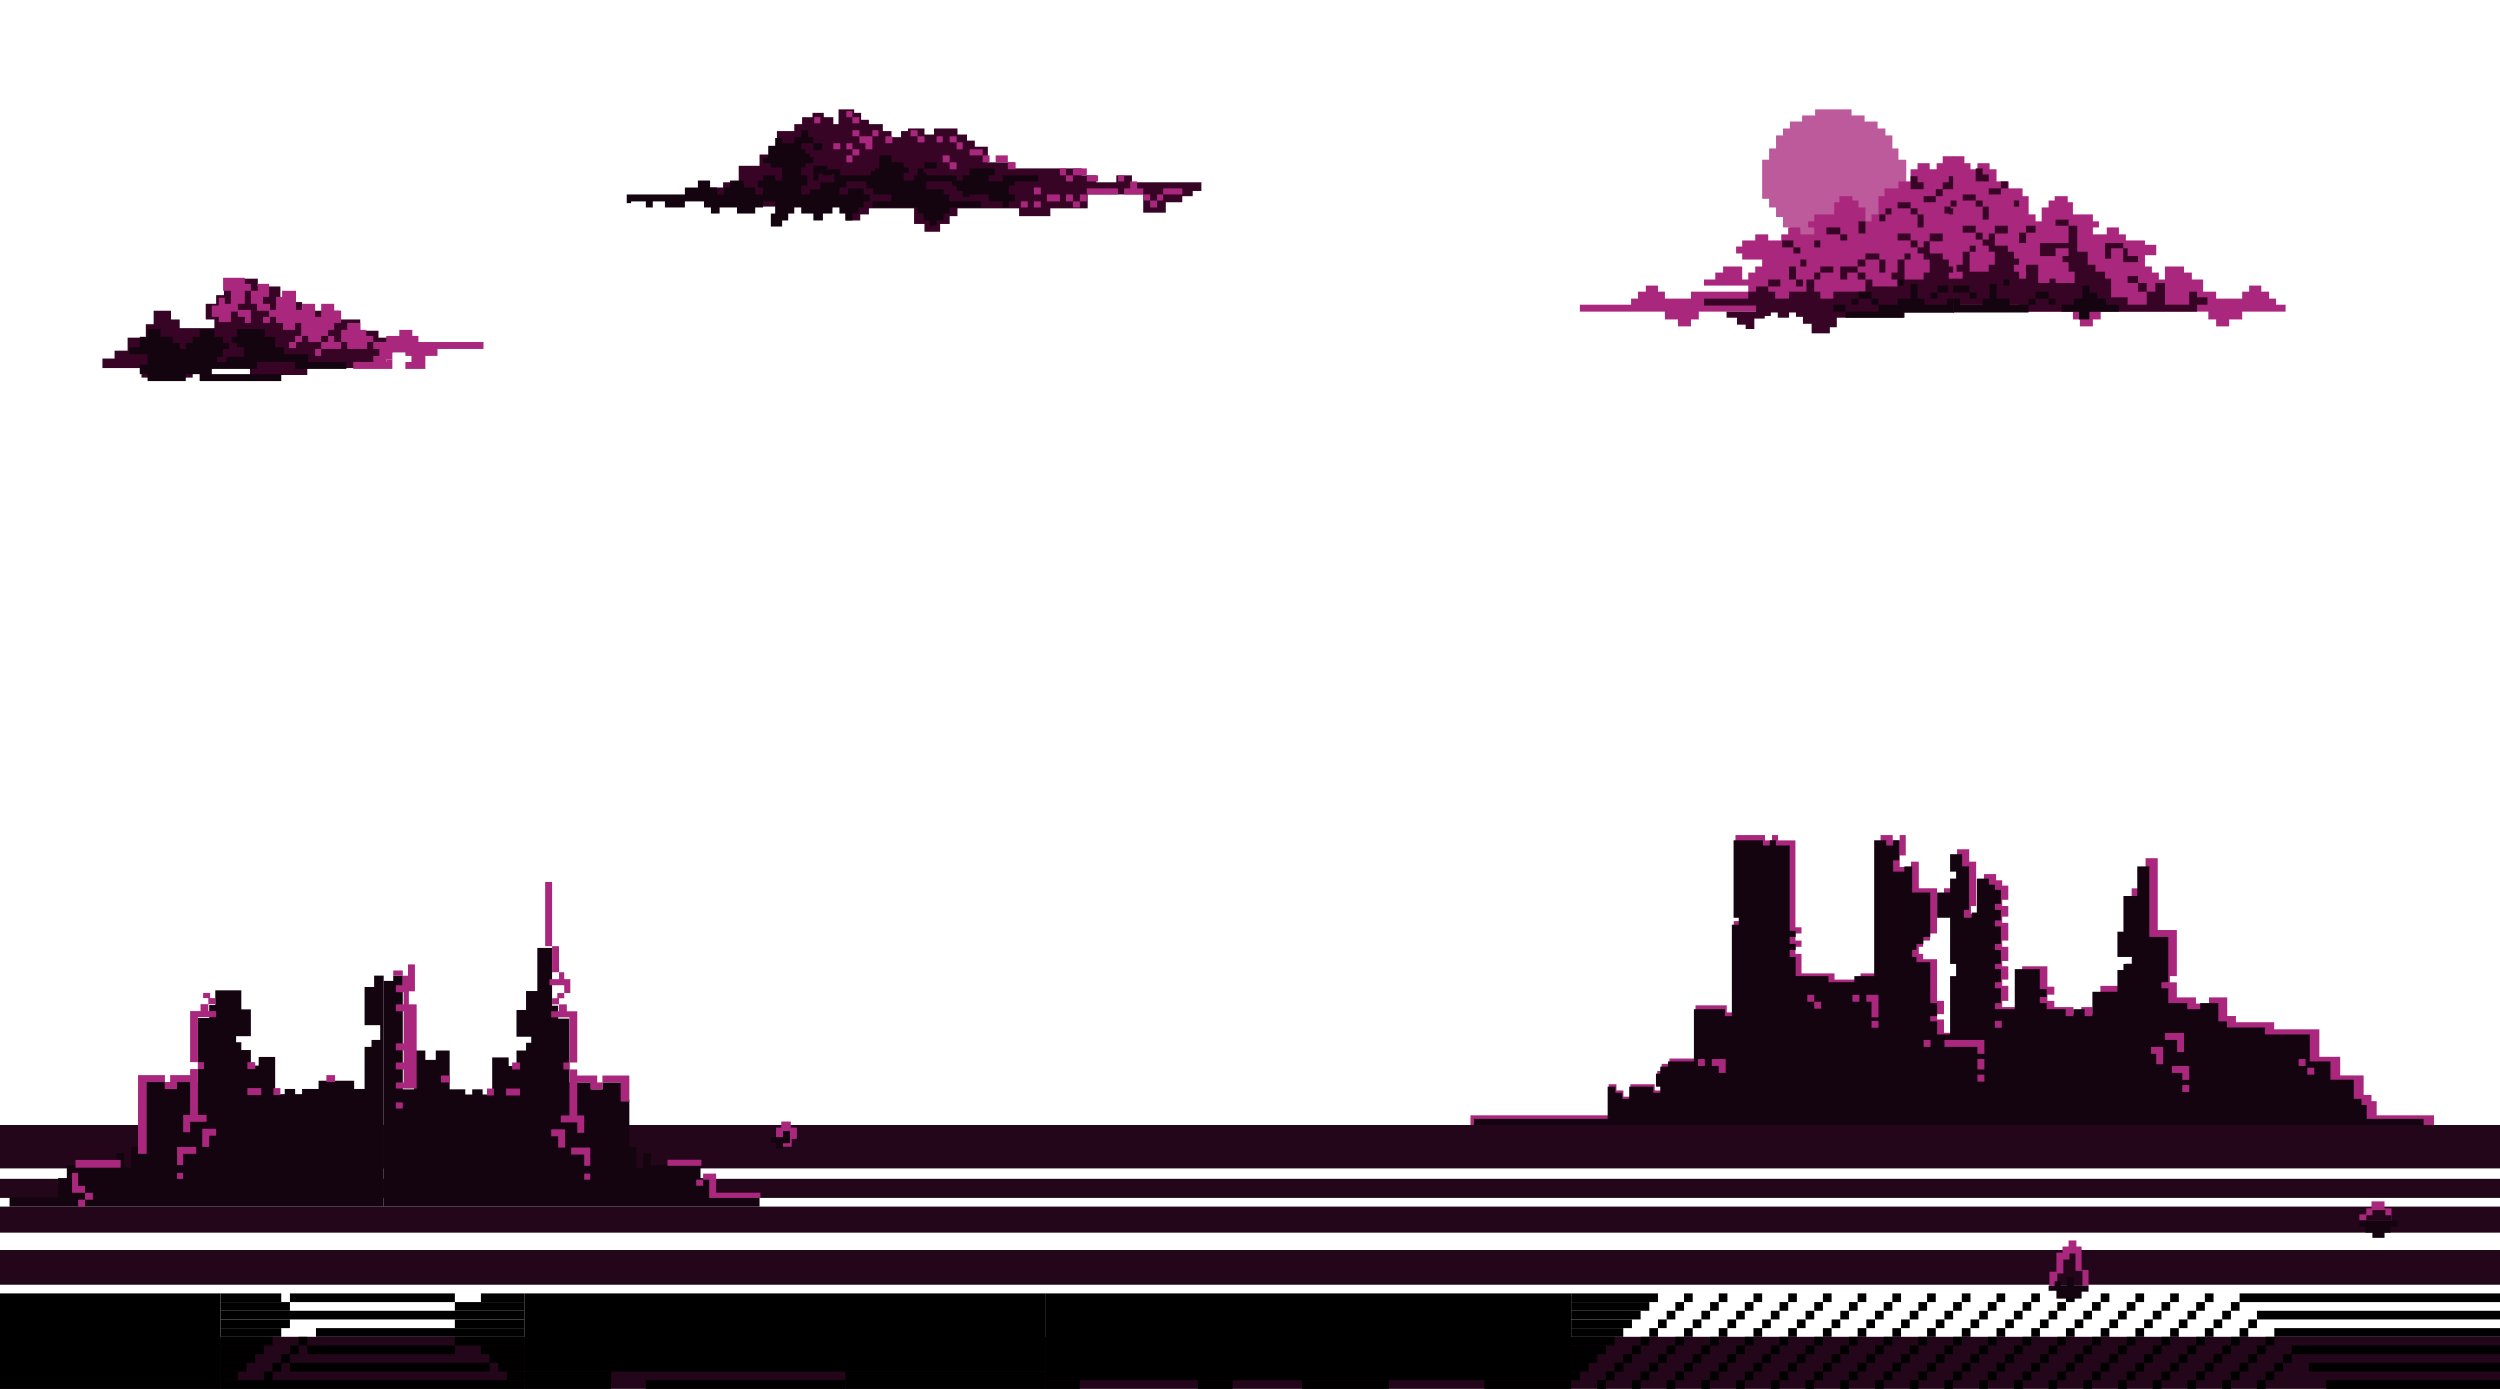 <svg width="1440" height="800" viewBox="0 0 1440 800" fill="none" xmlns="http://www.w3.org/2000/svg">
<g clip-path="url(#clip0)">
<rect y="770" width="1440" height="30" fill="#230619"/>
<rect y="720" width="1440" height="20" fill="#230619"/>
<rect y="695" width="1440" height="15" fill="#230619"/>
<rect y="679" width="1440" height="11" fill="#230619"/>
<rect y="648" width="1440" height="25" fill="#230619"/>
<rect x="855" y="795" width="50" height="5" fill="black"/>
<rect x="750" y="795" width="50" height="5" fill="black"/>
<rect x="690" y="795" width="20" height="5" fill="black"/>
<rect x="602" y="795" width="20" height="5" fill="black"/>
<rect x="487" y="790" width="115" height="10" fill="black"/>
<rect x="302" y="790" width="50" height="10" fill="black"/>
<rect x="372" y="795" width="115" height="5" fill="black"/>
<rect x="905" y="790" width="5" height="5" fill="black"/>
<rect x="905" y="785" width="10" height="5" fill="black"/>
<rect x="905" y="780" width="15" height="5" fill="black"/>
<rect x="905" y="775" width="20" height="5" fill="black"/>
<rect x="905" y="770" width="25" height="5" fill="black"/>
<rect x="905" y="765" width="30" height="5" fill="black"/>
<rect x="905" y="760" width="35" height="5" fill="black"/>
<rect x="905" y="755" width="40" height="5" fill="black"/>
<rect x="905" y="750" width="45" height="5" fill="black"/>
<rect x="905" y="745" width="50" height="5" fill="black"/>
<rect x="920" y="795" width="5" height="5" fill="black"/>
<rect x="925" y="790" width="5" height="5" fill="black"/>
<rect x="930" y="785" width="5" height="5" fill="black"/>
<rect x="935" y="780" width="5" height="5" fill="black"/>
<rect x="940" y="775" width="5" height="5" fill="black"/>
<rect x="945" y="770" width="5" height="5" fill="black"/>
<rect x="950" y="765" width="5" height="5" fill="black"/>
<rect x="955" y="760" width="5" height="5" fill="black"/>
<rect x="960" y="755" width="5" height="5" fill="black"/>
<rect x="965" y="750" width="5" height="5" fill="black"/>
<rect x="970" y="745" width="5" height="5" fill="black"/>
<rect x="940" y="795" width="5" height="5" fill="black"/>
<rect x="945" y="790" width="5" height="5" fill="black"/>
<rect x="950" y="785" width="5" height="5" fill="black"/>
<rect x="955" y="780" width="5" height="5" fill="black"/>
<rect x="960" y="775" width="5" height="5" fill="black"/>
<rect x="965" y="770" width="5" height="5" fill="black"/>
<rect x="970" y="765" width="5" height="5" fill="black"/>
<rect x="975" y="760" width="5" height="5" fill="black"/>
<rect x="980" y="755" width="5" height="5" fill="black"/>
<rect x="985" y="750" width="5" height="5" fill="black"/>
<rect x="990" y="745" width="5" height="5" fill="black"/>
<rect x="960" y="795" width="5" height="5" fill="black"/>
<rect x="965" y="790" width="5" height="5" fill="black"/>
<rect x="970" y="785" width="5" height="5" fill="black"/>
<rect x="975" y="780" width="5" height="5" fill="black"/>
<rect x="980" y="775" width="5" height="5" fill="black"/>
<rect x="985" y="770" width="5" height="5" fill="black"/>
<rect x="990" y="765" width="5" height="5" fill="black"/>
<rect x="995" y="760" width="5" height="5" fill="black"/>
<rect x="1000" y="755" width="5" height="5" fill="black"/>
<rect x="1005" y="750" width="5" height="5" fill="black"/>
<rect x="1010" y="745" width="5" height="5" fill="black"/>
<rect x="980" y="795" width="5" height="5" fill="black"/>
<rect x="985" y="790" width="5" height="5" fill="black"/>
<rect x="990" y="785" width="5" height="5" fill="black"/>
<rect x="995" y="780" width="5" height="5" fill="black"/>
<rect x="1000" y="775" width="5" height="5" fill="black"/>
<rect x="1005" y="770" width="5" height="5" fill="black"/>
<rect x="1010" y="765" width="5" height="5" fill="black"/>
<rect x="1015" y="760" width="5" height="5" fill="black"/>
<rect x="1020" y="755" width="5" height="5" fill="black"/>
<rect x="1025" y="750" width="5" height="5" fill="black"/>
<rect x="1030" y="745" width="5" height="5" fill="black"/>
<rect x="1000" y="795" width="5" height="5" fill="black"/>
<rect x="1005" y="790" width="5" height="5" fill="black"/>
<rect x="1010" y="785" width="5" height="5" fill="black"/>
<rect x="1015" y="780" width="5" height="5" fill="black"/>
<rect x="1020" y="775" width="5" height="5" fill="black"/>
<rect x="1025" y="770" width="5" height="5" fill="black"/>
<rect x="1030" y="765" width="5" height="5" fill="black"/>
<rect x="1035" y="760" width="5" height="5" fill="black"/>
<rect x="1040" y="755" width="5" height="5" fill="black"/>
<rect x="1045" y="750" width="5" height="5" fill="black"/>
<rect x="1050" y="745" width="5" height="5" fill="black"/>
<rect x="1020" y="795" width="5" height="5" fill="black"/>
<rect x="1025" y="790" width="5" height="5" fill="black"/>
<rect x="1030" y="785" width="5" height="5" fill="black"/>
<rect x="1035" y="780" width="5" height="5" fill="black"/>
<rect x="1040" y="775" width="5" height="5" fill="black"/>
<rect x="1045" y="770" width="5" height="5" fill="black"/>
<rect x="1050" y="765" width="5" height="5" fill="black"/>
<rect x="1055" y="760" width="5" height="5" fill="black"/>
<rect x="1060" y="755" width="5" height="5" fill="black"/>
<rect x="1065" y="750" width="5" height="5" fill="black"/>
<rect x="1070" y="745" width="5" height="5" fill="black"/>
<rect x="1040" y="795" width="5" height="5" fill="black"/>
<rect x="1045" y="790" width="5" height="5" fill="black"/>
<rect x="1050" y="785" width="5" height="5" fill="black"/>
<rect x="1055" y="780" width="5" height="5" fill="black"/>
<rect x="1060" y="775" width="5" height="5" fill="black"/>
<rect x="1065" y="770" width="5" height="5" fill="black"/>
<rect x="1070" y="765" width="5" height="5" fill="black"/>
<rect x="1075" y="760" width="5" height="5" fill="black"/>
<rect x="1080" y="755" width="5" height="5" fill="black"/>
<rect x="1085" y="750" width="5" height="5" fill="black"/>
<rect x="1090" y="745" width="5" height="5" fill="black"/>
<rect x="1060" y="795" width="5" height="5" fill="black"/>
<rect x="1065" y="790" width="5" height="5" fill="black"/>
<rect x="1070" y="785" width="5" height="5" fill="black"/>
<rect x="1075" y="780" width="5" height="5" fill="black"/>
<rect x="1080" y="775" width="5" height="5" fill="black"/>
<rect x="1085" y="770" width="5" height="5" fill="black"/>
<rect x="1090" y="765" width="5" height="5" fill="black"/>
<rect x="1095" y="760" width="5" height="5" fill="black"/>
<rect x="1100" y="755" width="5" height="5" fill="black"/>
<rect x="1105" y="750" width="5" height="5" fill="black"/>
<rect x="1110" y="745" width="5" height="5" fill="black"/>
<rect x="1080" y="795" width="5" height="5" fill="black"/>
<rect x="1085" y="790" width="5" height="5" fill="black"/>
<rect x="1090" y="785" width="5" height="5" fill="black"/>
<rect x="1095" y="780" width="5" height="5" fill="black"/>
<rect x="1100" y="775" width="5" height="5" fill="black"/>
<rect x="1105" y="770" width="5" height="5" fill="black"/>
<rect x="1110" y="765" width="5" height="5" fill="black"/>
<rect x="1115" y="760" width="5" height="5" fill="black"/>
<rect x="1120" y="755" width="5" height="5" fill="black"/>
<rect x="1125" y="750" width="5" height="5" fill="black"/>
<rect x="1130" y="745" width="5" height="5" fill="black"/>
<rect x="1100" y="795" width="5" height="5" fill="black"/>
<rect x="1105" y="790" width="5" height="5" fill="black"/>
<rect x="1110" y="785" width="5" height="5" fill="black"/>
<rect x="1115" y="780" width="5" height="5" fill="black"/>
<rect x="1120" y="775" width="5" height="5" fill="black"/>
<rect x="1125" y="770" width="5" height="5" fill="black"/>
<rect x="1130" y="765" width="5" height="5" fill="black"/>
<rect x="1135" y="760" width="5" height="5" fill="black"/>
<rect x="1140" y="755" width="5" height="5" fill="black"/>
<rect x="1145" y="750" width="5" height="5" fill="black"/>
<rect x="1150" y="745" width="5" height="5" fill="black"/>
<rect x="1120" y="795" width="5" height="5" fill="black"/>
<rect x="1125" y="790" width="5" height="5" fill="black"/>
<rect x="1130" y="785" width="5" height="5" fill="black"/>
<rect x="1135" y="780" width="5" height="5" fill="black"/>
<rect x="1140" y="775" width="5" height="5" fill="black"/>
<rect x="1145" y="770" width="5" height="5" fill="black"/>
<rect x="1150" y="765" width="5" height="5" fill="black"/>
<rect x="1155" y="760" width="5" height="5" fill="black"/>
<rect x="1160" y="755" width="5" height="5" fill="black"/>
<rect x="1165" y="750" width="5" height="5" fill="black"/>
<rect x="1170" y="745" width="5" height="5" fill="black"/>
<rect x="1140" y="795" width="5" height="5" fill="black"/>
<rect x="1145" y="790" width="5" height="5" fill="black"/>
<rect x="1150" y="785" width="5" height="5" fill="black"/>
<rect x="1155" y="780" width="5" height="5" fill="black"/>
<rect x="1160" y="775" width="5" height="5" fill="black"/>
<rect x="1165" y="770" width="5" height="5" fill="black"/>
<rect x="1170" y="765" width="5" height="5" fill="black"/>
<rect x="1175" y="760" width="5" height="5" fill="black"/>
<rect x="1180" y="755" width="5" height="5" fill="black"/>
<rect x="1185" y="750" width="5" height="5" fill="black"/>
<rect x="1190" y="745" width="5" height="5" fill="black"/>
<rect x="1160" y="795" width="5" height="5" fill="black"/>
<rect x="1165" y="790" width="5" height="5" fill="black"/>
<rect x="1170" y="785" width="5" height="5" fill="black"/>
<rect x="1175" y="780" width="5" height="5" fill="black"/>
<rect x="1180" y="775" width="5" height="5" fill="black"/>
<rect x="1185" y="770" width="5" height="5" fill="black"/>
<rect x="1190" y="765" width="5" height="5" fill="black"/>
<rect x="1195" y="760" width="5" height="5" fill="black"/>
<rect x="1200" y="755" width="5" height="5" fill="black"/>
<rect x="1205" y="750" width="5" height="5" fill="black"/>
<rect x="1210" y="745" width="5" height="5" fill="black"/>
<rect x="1180" y="795" width="5" height="5" fill="black"/>
<rect x="1185" y="790" width="5" height="5" fill="black"/>
<rect x="1190" y="785" width="5" height="5" fill="black"/>
<rect x="1195" y="780" width="5" height="5" fill="black"/>
<rect x="1200" y="775" width="5" height="5" fill="black"/>
<rect x="1205" y="770" width="5" height="5" fill="black"/>
<rect x="1210" y="765" width="5" height="5" fill="black"/>
<rect x="1215" y="760" width="5" height="5" fill="black"/>
<rect x="1220" y="755" width="5" height="5" fill="black"/>
<rect x="1225" y="750" width="5" height="5" fill="black"/>
<rect x="1230" y="745" width="5" height="5" fill="black"/>
<rect x="1200" y="795" width="5" height="5" fill="black"/>
<rect x="1205" y="790" width="5" height="5" fill="black"/>
<rect x="1210" y="785" width="5" height="5" fill="black"/>
<rect x="1215" y="780" width="5" height="5" fill="black"/>
<rect x="1220" y="775" width="5" height="5" fill="black"/>
<rect x="1225" y="770" width="5" height="5" fill="black"/>
<rect x="1230" y="765" width="5" height="5" fill="black"/>
<rect x="1235" y="760" width="5" height="5" fill="black"/>
<rect x="1240" y="755" width="5" height="5" fill="black"/>
<rect x="1245" y="750" width="5" height="5" fill="black"/>
<rect x="1250" y="745" width="5" height="5" fill="black"/>
<rect x="1220" y="795" width="5" height="5" fill="black"/>
<rect x="1225" y="790" width="5" height="5" fill="black"/>
<rect x="1230" y="785" width="5" height="5" fill="black"/>
<rect x="1235" y="780" width="5" height="5" fill="black"/>
<rect x="1240" y="775" width="5" height="5" fill="black"/>
<rect x="1245" y="770" width="5" height="5" fill="black"/>
<rect x="1250" y="765" width="5" height="5" fill="black"/>
<rect x="1255" y="760" width="5" height="5" fill="black"/>
<rect x="1260" y="755" width="5" height="5" fill="black"/>
<rect x="1265" y="750" width="5" height="5" fill="black"/>
<rect x="1270" y="745" width="5" height="5" fill="black"/>
<rect x="1240" y="795" width="5" height="5" fill="black"/>
<rect x="1245" y="790" width="5" height="5" fill="black"/>
<rect x="1250" y="785" width="5" height="5" fill="black"/>
<rect x="1255" y="780" width="5" height="5" fill="black"/>
<rect x="1260" y="775" width="5" height="5" fill="black"/>
<rect x="1265" y="770" width="5" height="5" fill="black"/>
<rect x="1270" y="765" width="5" height="5" fill="black"/>
<rect x="1275" y="760" width="5" height="5" fill="black"/>
<rect x="1280" y="755" width="5" height="5" fill="black"/>
<rect x="1285" y="750" width="5" height="5" fill="black"/>
<rect x="1290" y="745" width="150" height="5" fill="black"/>
<rect x="1300" y="755" width="140" height="5" fill="black"/>
<rect x="1310" y="765" width="130" height="5" fill="black"/>
<rect x="1320" y="775" width="120" height="5" fill="black"/>
<rect x="1330" y="785" width="110" height="5" fill="black"/>
<rect x="1340" y="795" width="100" height="5" fill="black"/>
<rect x="602" y="745" width="303" height="50" fill="black"/>
<rect x="302" y="745" width="300" height="45" fill="black"/>
<rect y="745" width="127" height="55" fill="black"/>
<rect x="277" y="745" width="25" height="5" fill="black"/>
<rect x="262" y="750" width="40" height="5" fill="black"/>
<rect x="262" y="760" width="40" height="5" fill="black"/>
<rect x="262" y="770" width="40" height="5" fill="black"/>
<rect x="292" y="790" width="10" height="5" fill="black"/>
<rect x="287" y="785" width="15" height="5" fill="black"/>
<rect x="282" y="780" width="20" height="5" fill="black"/>
<rect x="277" y="775" width="25" height="5" fill="black"/>
<rect x="182" y="765" width="120" height="5" fill="black"/>
<rect x="127" y="745" width="35" height="5" fill="black"/>
<rect x="127" y="750" width="40" height="5" fill="black"/>
<rect x="127" y="760" width="40" height="5" fill="black"/>
<rect x="127" y="770" width="30" height="5" fill="black"/>
<rect x="127" y="790" width="10" height="5" fill="black"/>
<rect x="127" y="785" width="15" height="5" fill="black"/>
<rect x="127" y="780" width="20" height="5" fill="black"/>
<rect x="127" y="775" width="25" height="5" fill="black"/>
<rect x="127" y="755" width="175" height="5" fill="black"/>
<rect x="127" y="765" width="35" height="5" fill="black"/>
<rect x="152" y="790" width="5" height="5" fill="black"/>
<rect x="157" y="785" width="5" height="5" fill="black"/>
<rect x="162" y="780" width="5" height="5" fill="black"/>
<rect x="167" y="775" width="5" height="5" fill="black"/>
<rect x="177" y="775" width="85" height="5" fill="black"/>
<rect x="167" y="785" width="115" height="5" fill="black"/>
<rect x="127" y="795" width="175" height="5" fill="black"/>
<rect x="172" y="770" width="5" height="5" fill="black"/>
<rect x="167" y="745" width="95" height="5" fill="black"/>
<rect x="1260" y="795" width="5" height="5" fill="black"/>
<rect x="1265" y="790" width="5" height="5" fill="black"/>
<rect x="1270" y="785" width="5" height="5" fill="black"/>
<rect x="1275" y="780" width="5" height="5" fill="black"/>
<rect x="1280" y="775" width="5" height="5" fill="black"/>
<rect x="1285" y="770" width="5" height="5" fill="black"/>
<rect x="1290" y="765" width="5" height="5" fill="black"/>
<rect x="1295" y="760" width="5" height="5" fill="black"/>
<rect x="1280" y="795" width="5" height="5" fill="black"/>
<rect x="1285" y="790" width="5" height="5" fill="black"/>
<rect x="1290" y="785" width="5" height="5" fill="black"/>
<rect x="1295" y="780" width="5" height="5" fill="black"/>
<rect x="1300" y="775" width="5" height="5" fill="black"/>
<rect x="1305" y="770" width="5" height="5" fill="black"/>
<rect x="1300" y="795" width="5" height="5" fill="black"/>
<rect x="1305" y="790" width="5" height="5" fill="black"/>
<rect x="1310" y="785" width="5" height="5" fill="black"/>
<rect x="1315" y="780" width="5" height="5" fill="black"/>
<path d="M447 649.5V654.5V656H450V660.5H456V656H459V649.5H455.5V646H450V649.5H447Z" fill="#A9287D"/>
<path d="M451 661.5V658.5H455V651.5H451V655H444V658.5H447V661.5H451Z" fill="#14040F"/>
<path d="M1359 699.5V703H1377.5V699.5V696H1373.5V692H1366V696H1363V699.5H1359Z" fill="#A9287D"/>
<path d="M1373.5 713H1366.5V710H1362.5V706.5H1359V703H1381V706.5H1377V710H1373.5V713Z" fill="#14040F"/>
<path d="M1363 700V703H1377.5V700H1374V697H1366.5V700H1363Z" fill="#230619"/>
<path d="M1180.5 732.5V740.5H1203V736.5V731.5H1199V718H1196V714.5H1191.5V718H1188V721.5H1184.5V732.5H1180.5Z" fill="#A9287D"/>
<path d="M1185 733.5V738.5V740.5H1199.5V732H1195.5V722H1192V725.5H1188.5V733.5H1185Z" fill="#230619"/>
<path d="M1180 743.5V740.5H1183.5V738H1187V740.5H1190.5V735.5H1194.5V740.5H1203V744H1199V748H1184.5V743.5H1180Z" fill="#14040F"/>
<path d="M362.5 633.413V640.367V660.73H366.5V672.65H370.5V664.207H375V671.16H403.5V678.61H408.5V683.577V689.537H437.5V695H221V565H226.5V562H232V627.453H238.5V605.103H245V610.5H251V605.103H259V627.453H268V630.433H272V627.453H278V630.433H283.5V609.077H293V614.043H297.5V605.103H303V600.633H306V597.157H297.5V581.76H303V570.833H309.5V546H318V579.277H321.5V586.727H328V623.48H333H340.5V627.453H347V623.48H358V633.413H362.5Z" fill="#14040F"/>
<path d="M325.5 650.5H317.5V654.5H321.5V661H325.5V650.5Z" fill="#A9287D"/>
<path d="M340 661H329V665H336.5V671.5H340V661Z" fill="#A9287D"/>
<path d="M336.5 679.5V676H340V679.5H336.5Z" fill="#A9287D"/>
<path d="M408.5 679.5H405V683H401V679.5H405V676H409H412.5V687H438V690H408.5V679.5Z" fill="#A9287D"/>
<path d="M404 671.5V668H384.5V671.5H404Z" fill="#A9287D"/>
<path d="M336.5 642.5V652.5H332.5V646.5H323V642.5H328V616H324.5V612H328V586H317.5V582.5H322V578.5H318V575H321V572H325V567.5H316.5V564H322V560H318V545H314V508H318V545H322V560H325V564H328.5V572H325V575H322V578.5H326.5V582.5H332.5V612H328V616H332.5V619.5H344V623.5H347V619.5H362.5V634.5H357.5V623.5H347V627.5H340V623.5H332.5V642.5H336.5Z" fill="#A9287D"/>
<path d="M295 616V612H299.5V616H295Z" fill="#A9287D"/>
<path d="M299.5 631V627H291.5V631H299.5Z" fill="#A9287D"/>
<path d="M280.5 631V627H284.5V631H280.5Z" fill="#A9287D"/>
<path d="M254 623.5H259V619.5H254V623.5Z" fill="#A9287D"/>
<path d="M240 600V605V627H228V623.5H232.5V616H228V612H232.5V605H228V601H232.5V593.5V590V582.5H228V578.5H232.5V571.5H228V567.5H232V562H226.5V559H232V562H235V555.5H239V560V571H235.5V575.5V578.5H240V600Z" fill="#A9287D"/>
<path d="M232 638.5V635H228V638.5H232Z" fill="#A9287D"/>
<path d="M79.5 633.219V640.196V660.628H75.5V672.588H71.5V664.116H67V671.093H38.5V678.568H33.5V683.551V689.532H5.5V695.013H221V561.957L215.5 561.957V568.5H210V590.5H219V599H214V603H210V627.239H204V622.5H183.5V627.239H174V630.229H170V627.239H164V630.229H158.5V608.801H149V613.784H144.5V604.814H139V600.329H136V596.841H144.5V581.392H139V570.429L132.5 570.429L124 570.429V578.9H120.5V586.375H114V623.252H109H101.5V627.239H95V623.252H84V633.219H79.5Z" fill="#14040F"/>
<path d="M116.5 650.163H124.5V654.15H120.5V660.628H116.5V650.163Z" fill="#A9287D"/>
<path d="M102 660.628H113V664.615H105.5V671.093H102V660.628Z" fill="#A9287D"/>
<path d="M105.5 679.066V675.578H102V679.066H105.5Z" fill="#A9287D"/>
<path d="M45 691.027V695.013H49V691.027H53.5V687.04H49V683.053H45V675.578H41.5V687.04H49V691.027H45Z" fill="#A9287D"/>
<path d="M43.5 668.103V672.588H69.5V668.103H43.5Z" fill="#A9287D"/>
<path d="M105.5 642.189V652.156H109.5V646.176H119V642.189H114V615.777H117.5V611.791H114V585.877H124.5V582.389H120V578.402H124V574.914H121V571.924H117V574.914H120V578.402H115.5V582.389H109.5V611.791H114V615.777H109.5V619.266H98V623.252H95V619.266H79.5V664.615H84.5V634.216V623.252H95V627.239H102V623.252H109.5V642.189H105.5Z" fill="#A9287D"/>
<path d="M147 615.777V611.791H142.5V615.777H147Z" fill="#A9287D"/>
<path d="M142.5 630.728V626.741H150.5V630.728H142.5Z" fill="#A9287D"/>
<path d="M161.5 630.728V626.741H157.5V630.728H161.5Z" fill="#A9287D"/>
<path d="M188 623.252H193V619.266H188V623.252Z" fill="#A9287D"/>
<path d="M847 642.425V648H851.002H1402V642.425H1368.97V634.254H1365.97V630.679H1361.46V619.443H1347.95V608.719H1335.94V592.887H1309.92V588.801H1287.9V585.226H1282.89V574.502H1272.38V578.076H1264.88V574.502H1253.87V565.82H1249.86V562.245H1253.87V535.688H1242.86V494.321H1235.85V511.685H1227.84V532.624H1224.34V547.434H1232.85V551.52H1227.84V555.095H1224.34V567.862H1209.83V584.162H1205.32V580.076H1198.82V584.162H1194.31V580.076H1183.3V576.502H1179.3V572.927H1183.3V568.33H1179.3V556.584H1164.78V580.076H1153.27V576.502H1156.78V567.82H1153.27V564.245H1156.78V556.584H1153.27V553.52H1156.78V545.349H1153.27V541.774H1156.78V531.56H1153.27V527.985H1156.78V521.856H1153.27V518.281H1156.78V510.11H1153.27V507.046H1149.77V503.471H1142.76V523.388H1139.76V526.453H1135.26V521.856H1138.26V496.321H1134.26V489.171H1127.25V499.385H1130.75V503.471H1127.25V511.642H1119.74V526.453H1127.25V553.52H1130.75V560.67H1127.25V594.887H1119.74V587.226H1115.74V584.162H1119.74V576.502H1115.74V552.498H1107.73V549.434H1105.23V545.349H1107.73V541.774H1111.74V537.688H1115.74V511.642H1105.23V496.321H1100.73V499.385H1094.22V492.746H1097.72V481H1094.22V484.064H1090.22V481H1083.21V560.67H1071.7V564.245H1067.2H1056.69V560.67H1037.67V549.434H1034.17V545.349H1037.67V541.774H1034.17V537.688H1037.67V534.113H1034.17V484.064H1024.16V481H1020.66V484.064H1016.65V481H999.637V526.453H1002.64V530.538H998.636V583.162H994.632V579.076H976.616V609.719H961.602V612.783H957.098V616.868H954.596V624.529H957.098V628.104H953.094V624.529H939.082V631.679H935.078V628.104H931.074V624.529H926.57V642.425H847Z" fill="#A9287D"/>
<path fill-rule="evenodd" clip-rule="evenodd" d="M849 648V644.489H926.007V625.933H930.479V629.443H934.453V632.954H938.428V625.933H952.339V629.443H956.313V625.933H953.829V618.41H956.313V614.398H960.785V611.388H975.689V581.297H993.575V585.309H997.549V532.648H1001.52V528.636H998.543V484H1015.44V487.009H1019.41V484H1022.89V487.009H1030.84V536.159H1034.31V539.67H1030.84V543.682H1034.31V547.193H1030.84V551.205H1034.31V562.239H1053.19V565.749H1063.63H1068.1V562.239H1079.52V484H1086.48V487.009H1090.46V484H1093.93V495.535H1090.46V502.055H1096.91V499.046H1101.39V514.092H1111.82V539.67H1107.84V543.682H1103.87V547.193H1101.39V551.205H1103.87V554.214H1111.82V577.786H1115.79V585.309H1111.82V588.318H1115.79V595.841H1123.25V562.239H1126.72V555.217H1123.25V528.636H1115.79V514.092H1123.25V506.067H1126.72V502.055H1123.25V492.024H1130.2V499.046H1134.18V524.122H1131.19V528.636H1135.67V525.627H1138.65V506.067H1145.6V509.578H1149.08V512.587H1152.56V520.612H1149.08V524.122H1152.56V530.141H1149.08V533.651H1152.56V543.682H1149.08V547.193H1152.56V555.217H1149.08V558.226H1152.56V565.749H1149.08V569.26H1152.56V577.786H1149.08V581.297H1160.51V558.226H1174.91V569.761H1178.89V574.275H1174.91V577.786H1178.89V581.297H1189.82V585.309H1194.29V581.297H1200.75V585.309H1205.22V571.266H1219.63V558.728H1223.11V555.217H1228.07V551.205H1219.63V536.661H1223.11V516.098H1231.06V499.046H1238.01V539.67H1248.94V565.749H1244.97V569.26H1248.94V577.786H1259.87V581.297H1267.32V577.786H1277.76V588.318H1282.72V591.829H1304.58V595.841H1330.42V611.388H1342.34V621.92H1355.76V632.954H1360.23V636.465H1363.21V644.489H1396V648H850.987H849ZM1045 573H1041V577H1045V581H1049V577H1045V573ZM1071 573H1067V577H1071V573ZM1078 588H1082V592H1078V588ZM1082 586V577V573H1075V577H1078V586H1082ZM1108 599H1112V603H1108V599ZM1143 610H1139V616H1143V610ZM1139 619H1143V623H1139V619ZM1261 625H1257V629H1261V625ZM1324 610H1328V614H1324V610ZM1333 615H1329V619H1333V615ZM1149 588H1153V592H1149V588ZM978 610H982V614H978V610ZM986 610H994V614V618H990V614H986V610ZM1143 599H1120V603H1139V607H1143V603V599ZM1251 614H1261V618V622H1257V618H1251V614ZM1246 603H1239V607H1242V613H1246V607V603ZM1247 595H1258V599V606H1254V599H1247V595Z" fill="#14040F"/>
<path d="M447.5 75.5V81V89H437.5V95.5H425.5V105H416.5V108H407.5V114.5H434.5V119H453.5V118H487V127H491.5H495.5V123.5H500.5V120H526.5V129H532.5V133.5H541.5V129H547V124.5H551.5V120H587V124.5H605V120H614H626.5V112H658.5V114.5V122.5H671.5V120V116.5H681V113H687V110H692V105H652V101H643V105H631.5V101H626.5H623V97H584.5V93.5H579.5H569V88.5V84.5H561.5V81H557V77.5H551.5V74H538V77.5H532.5V74H523V75.5H519V79H513.5V75.5H508.5V71.5H500.5V69H496V65H492V63H483V71.5H480V67.5H474.5V65H468V67.5H462V71.5H457.5V75.5H447.5Z" fill="#370426"/>
<path d="M361 112H394.5V108H402V104H409V108H413V112H417V108H420.5V104H428.5V108H435V112H439.5V108H436.5V104H439.5V101H446.5V104H450.5V96.5H444V94H439.5V91H442.5V84H446.5V79.5H450.5V82.5H457.5V79H461.5V75H465.5V79H468.5V82.5H473.5V86.5H468.5V82.5H461.5V86H464V88.5H466.5V90.5H468.5V94H464V96.5H461.5V101H465V107H461.5V112H466.5V109H472.5V105H480.5V100H479.5V101H474V100H471.5V104H468.5V95.5H476.5V97.5H484V101H501.5V98.5H504V97H506.5V89.5H513.5V93.5H520.5V96.5H523.5V99.5H520.5V104H526.5V101H528.5V97H532V99.5H533.5V101H551V104H554.5V101H558.5V97H573V101H569.5V104.5H577.5V101H598V104.5H584.5V107H581V112H584.5V116H581V119.5H577.5V116H569.5V112H558.5V113.5H554.5V110H551V107H548.5V104.5H533.5V109H543.5V112H547C546.667 113.333 546.2 116 547 116H565V119.5H547V123H543.5V127H539.5V130H535.5V127H532V123H528.5V119.5H502.5V116H513.5V112H503V108.5H499V104.5H487.5V108H483.5V112H488.5V108.5H497.5V112H501V116H497.5V119.5H494.5V123H491V127H487V123H483.5V119.5H479.5V123H474V127H468.5V123H461.5V119.5H457.5V123H454V127H450.5V130.5H444V123H446.5V116H439.5V119.5H435V123H424.5V119.5H414.5V123H409.5V119.5H405.5V116H394.5V119.5H383V116H376V119.5H372V116H363.5V117H361V112Z" fill="#14040F"/>
<path d="M539.5 93.5H532.5V97H539.5V93.5Z" fill="#14040F"/>
<path d="M469 71V67.5H472.5V71H469Z" fill="#A9287D"/>
<path d="M480 86V82.5H484V86H480Z" fill="#A9287D"/>
<path d="M487.5 82.5H491V86H495V89.5H491V93.5H487.5V89.5H491V86H487.5V82.5Z" fill="#A9287D"/>
<path d="M498.5 82.5H495V78.5H491V75H495V78.5H502.5V75H506V78.5H502.5V86H498.5V82.5Z" fill="#A9287D"/>
<path d="M510 82.5V78.5H514V82.5H510Z" fill="#A9287D"/>
<path d="M495 67.5V71H491V67.5H487.5V64H491V67.5H495Z" fill="#A9287D"/>
<path d="M524.5 78.5V75H528.5V78.5H532.5V82H528.5V78.5H524.5Z" fill="#A9287D"/>
<path d="M543 78.5H539.5V82H543V78.5Z" fill="#A9287D"/>
<path d="M547 78.5H551V82H554.5V86H551V82H547V78.5Z" fill="#A9287D"/>
<path d="M543 89.5H547V93.5H551V97.5H547V93.5H543V89.5Z" fill="#A9287D"/>
<path d="M558.5 89.5V86H566V89.5H570V93.5H566V89.5H558.5Z" fill="#A9287D"/>
<path d="M573.5 93.5V89.5H580.5V93.5H585V97.5H580.5V93.5H573.5Z" fill="#A9287D"/>
<path d="M588 119.5V116H592V119.5H588Z" fill="#A9287D"/>
<path d="M595.5 119.5V116H599.5V119.5H595.5Z" fill="#A9287D"/>
<path d="M595.5 108V112H599.5V108H595.5Z" fill="#A9287D"/>
<path d="M603 116V112H610.5V116H603Z" fill="#A9287D"/>
<path d="M614 116V112H618V116H622V112H626V108.5H644V112H626V116H622V119.5H618V116H614Z" fill="#A9287D"/>
<path d="M644 101V104.5H647.5V101H644Z" fill="#A9287D"/>
<path d="M626 104.5V101H618V104.5H614V101H610.5V97H614V101H618V97H626V101H632.5V104.5H626Z" fill="#A9287D"/>
<path d="M647.5 112V108.5H651V104.5H655V108.5H658.5V112H662.5V115.5H666.5V112H670V108.5H681V112H670V115.5H666.5V119.5H662.5V115.5H658.5V112H647.5Z" fill="#A9287D"/>
<path d="M98.5 184V179H88.5V186.75H84V194.5H73.5V202H66V206.5H59V212H81.5V217.5H111V212H144V216H177V212H218L222.5 206.5L227 202V197.5V194.5H218V190.5H207.5V184H196V179H174V177V174H161.5V170V165H148.5V160.5H129V170H124.5V175H118.5V184H123.5V189H116.5H103.5V184H98.5Z" fill="#370426"/>
<path d="M115 219.5V216.5V215.5H107V219.5H96H85V215.5H80.5V210H85V204H74.5V200H80.5V194H85V189.5H92.5V194H99.5V197.5H103.5V201H107V197.5H111V194H115V189.5H123.5V194H128.5V197.5H132V201H128.5V205.5H125V208.5H130.5V205.5H140.5V200H136.5V197.5H133.5V194H136.5V189.5H152.5V194H158.5V200H163.5V204H177.5V208.5H199.5V212.5H170V208.5H148V212.5H122V215.5H162V219.5H115Z" fill="#14040F"/>
<path fill-rule="evenodd" clip-rule="evenodd" d="M126 182.5V185.5H133V179.5H137V182.5H141V186H144.5V178.5H137V175H141V167.5H144.5V175H148V179H155V182.5H151.5V186H155.5V182.5H159V186H163V190H170V186H173.5V193.5H170V197H166.5V200.5H170.5V197H174V193.5H177.5V197H185V201H181.5V205H185V201H196.5V197H200V201H211.5V197H215V201H218.5V205H215V208.5H203.5V212.5H226V208.5H222.5V207H226V203H233.5V205H237V208.5H233.5V212.5H245V205H252V201H278.5V197H241V193.5H237.5V190H230V193.5H222.5V197H215V193.5H211V190H207.5V186H200V190H196.5V197H192.5V193.5H189V190H192.5V186H196.5V179H192.5V175H185V182.5H181.5V175H174V178.5H170.5V167.5H162.5V171H159V178.5H155.5V175H151.5V171H155V163.5H148.5V167.5H144.5V163.5H141V160H128.5V167.5H133V175H129.5V171.5H126V176H122V182.5H126ZM189 193.5H185V197H189V193.5Z" fill="#A9287D"/>
<path d="M222.5 208.5H226V207H222.5V208.5Z" fill="#A9287D"/>
<path d="M1015 114.5V92H1019V85.5H1023V78H1027V74H1031V70H1038V66.5H1045.5V63H1066.5V66.5H1074V70H1081.5V74H1086V78H1090V85.5H1093.5V92H1098V114.5H1093.5V119.5H1090V125H1086V131H1081.5V136.5H1074V139.5H1066.5V143H1045.5V139.5H1038V136.5H1031V131H1027V125H1023V119.5H1019V114.5H1015Z" fill="#BD5A9C"/>
<path d="M959 179.5H910V175.5H939.5V172H943.5V168H948V164.5H955V168H959V172H974V168H1007V164.5H981.5V161H988V157H992.5V153.5H1003.5V161H1007V157H1011V153.5H1015V149.5H1003.5V146H1000V142H1003.5V138.5H1011V135H1018.5V138.5H1026V135H1030V131H1037V135H1045V131H1041.5V127.5H1045V123.5H1056.5V116.5H1059.5V113H1067V115.5H1070.5V119.5H1074.5V127.5H1078V123.5H1082V113H1085.5V108.5H1093.5V104.5H1100.5V101.5V97.5H1104.5V94H1111.5V97.5H1115.5V94H1119V90H1125.5V101.5V179.5H1056.5V184H1052.5V188H1045V184H1040.5V179.5H978.5V184H974V188H966.5V184H959V179.5Z" fill="#A9287D"/>
<path d="M981.5 172H1007V168H1011.5V165H1018.5V161H1025.5V165H1018.5V168H1022.5V172H1030.5V168H1040.5V161H1045V157H1048.5V153.5H1056V157H1048.5V161H1045V168H1048.5V172H1056V168H1074.5V161H1070V157H1064V161H1060V153.5H1070V149.5H1074.5V146H1082.5V149.5H1086V157H1082.5V149.5H1074.5V153.5H1070V157H1074.5V161H1078.5V165H1093V161H1089.5V157H1093V149.5H1097V146H1100.5V149.5H1097V161H1108V157H1111.5V149.5H1108V146H1104.5V142.5H1100.5V138.5H1093V134.5H1100.5V138.5H1104.5V142.5H1108V139H1111.5V134.5H1119V139H1111.5V146H1119V149.5H1122.5V153.5H1125.5V157H1122.5V161H1125.5V180H1097V183H1058V188.5H1054V192H1043.5V186.5H1038.5V182.5H1034.5V180H1030.5V183H1024V180H1020V182H1016.5V183.5H1010.5V189.5H1005.5V187H1000.5V183H994.5V179.5H1011.5V176H981.5V172Z" fill="#370426"/>
<path d="M1030.5 161V153.5H1034.5V161H1038.5V165H1034.5V161H1030.5Z" fill="#370426"/>
<path d="M1037 149.5V153.5H1040.5V149.5H1037Z" fill="#370426"/>
<path d="M1037 142.5V146H1033V142.5H1026.5V138.5H1033V142.5H1037Z" fill="#370426"/>
<path d="M1045 142.5V138.5H1048.5V142.5H1045Z" fill="#370426"/>
<path d="M1060 138.5V135H1052V131H1060V135H1064V138.5H1060Z" fill="#370426"/>
<path d="M1108 131H1104.5V123.5H1100.5V120H1093V116.5H1100.5V120H1104.5V123.5H1108V131Z" fill="#370426"/>
<path d="M1108 116.5V113H1115V109H1119V105H1122.5V101.5H1125.5V109H1119V113H1115V116.5H1108Z" fill="#370426"/>
<path d="M1122.5 120V123.5H1125.5V120H1122.5Z" fill="#370426"/>
<path d="M1086 123.5V120H1089.5V123.5H1086V127.5H1082.5V123.5H1086Z" fill="#370426"/>
<path d="M1074.5 127.5H1070.5V134.5H1074.5V127.5Z" fill="#370426"/>
<path d="M1100.5 101.5V109H1108V105H1104.5V101.5H1100.5Z" fill="#370426"/>
<path d="M1066.5 172H1070.5V168H1078V172H1082V175.5H1093V172H1100.5V163.5H1104.5V172H1108.5V175.5H1121.5V172H1125.5V180H1096.5V183H1063V179.5H1056V175.5H1063V179.5H1082V175.5H1078V172H1070.5V175.5H1066.5V172Z" fill="#14040F"/>
<path d="M1096.5 164.5H1093V161H1096.5V164.5Z" fill="#14040F"/>
<path d="M1116 172H1112V168.5H1116V164.5H1125.5V168.5H1116V172Z" fill="#14040F"/>
<path d="M1291.5 179.5H1316.5V175.5H1311V172H1307V168H1302.5V164.5H1295.5V168H1291.5V172H1276.5V168H1269V164.5V161H1262.5V157H1258V153.5H1247V161H1243.5V157H1239.5V153.5H1235.5V149.5V147H1242V141H1235.5V138.5H1232H1224.5V135H1220.5V131H1213.5V135H1205.5V131H1209V127.5H1205.5V123.5H1194V116.5H1191V113H1183.5V115.5H1180V119.5H1176V127.5H1172.5V123.5H1168.5V113H1165V108.5H1157V104.5H1150V101.5V97.5H1146V94H1139V97.5H1135V94H1131.5V90H1125V101.5V179.5H1194V184H1198V188H1205.5V184H1210V179.5H1272V184H1276.5V188H1284V184H1291.5V179.5Z" fill="#A9287D"/>
<path d="M1160 156.5H1163V160.5H1167V152.5H1174V163H1180.5V160.5H1184V163H1195V156.5H1191.5V151H1188V147.5H1191.5V143H1184V147.5H1175V140H1191.5V130H1184V126.5H1191.5V130H1196.5V140V145H1202.5V152.5H1207V156.5H1212.5V160.5H1216V163V171.25H1225.5V175.5H1236.5V168H1231.5V163H1225.5V159H1231.5V163H1236.5V168H1241.5V163H1247V168V175.5H1261V168H1265.5V171.25H1271.5V175.5H1265.5V179.5H1216H1163V175.5H1138.5H1125V170.5H1122V160.5H1130.5V156.5H1127V152.5H1130.5V145H1134.5V141.5H1138V145H1134.5V156.5H1145.5V152.5H1149V145H1145.5V141.5H1142V138H1138V134H1130.5V130H1138V134H1142V138H1145.5V134.5H1149V130H1156.5V134.5H1149V141.5H1156.5V145H1160V149H1163V152.5H1160V156.5Z" fill="#370426"/>
<path d="M1145.5 126.5H1142V119H1138V115.5H1130.5V112H1138V115.5H1142V119H1145.5V126.5Z" fill="#370426"/>
<path d="M1145.5 112V108.5H1152.5V104.5H1156.5V108.5H1152.5V112H1145.5Z" fill="#370426"/>
<path d="M1160 115.5V119H1163V115.5H1160Z" fill="#370426"/>
<path d="M1123.5 119V115.5H1127V119H1123.5V123H1120V119H1123.5Z" fill="#370426"/>
<path d="M1138 97V104.5H1145.5V100.5H1142V97H1138Z" fill="#370426"/>
<path d="M1163 140V134H1167V130H1172.5V134H1167V140H1163Z" fill="#370426"/>
<path d="M1212.5 149V140H1216H1223V143H1225.5V147.5H1231.5V151H1223V143H1216V149H1212.5Z" fill="#370426"/>
<path d="M1184 172H1180V168H1172.5V172H1168.5V175.5H1157.5V172H1150V163.5H1146V172H1142V175.5H1129V172H1125V180H1154H1168.5V179.5H1187.5H1194.5H1197.5V184H1203.5V179.5H1208H1220.5V175.5H1213V172H1208V168.5H1203.5V164.5H1199.5V172H1194.5V175.5H1187.5V179.5H1168.5V175.5H1172.5V172H1180V175.5H1184V172Z" fill="#14040F"/>
<path d="M1154 164.5H1157.5V161H1154V164.5Z" fill="#14040F"/>
<path d="M1134.5 172H1138.5V168.5H1134.5V164.5H1125V168.5H1134.5V172Z" fill="#14040F"/>
</g>
<defs>
<clipPath id="clip0">
<rect width="1440" height="800" fill="white"/>
</clipPath>
</defs>
</svg>
